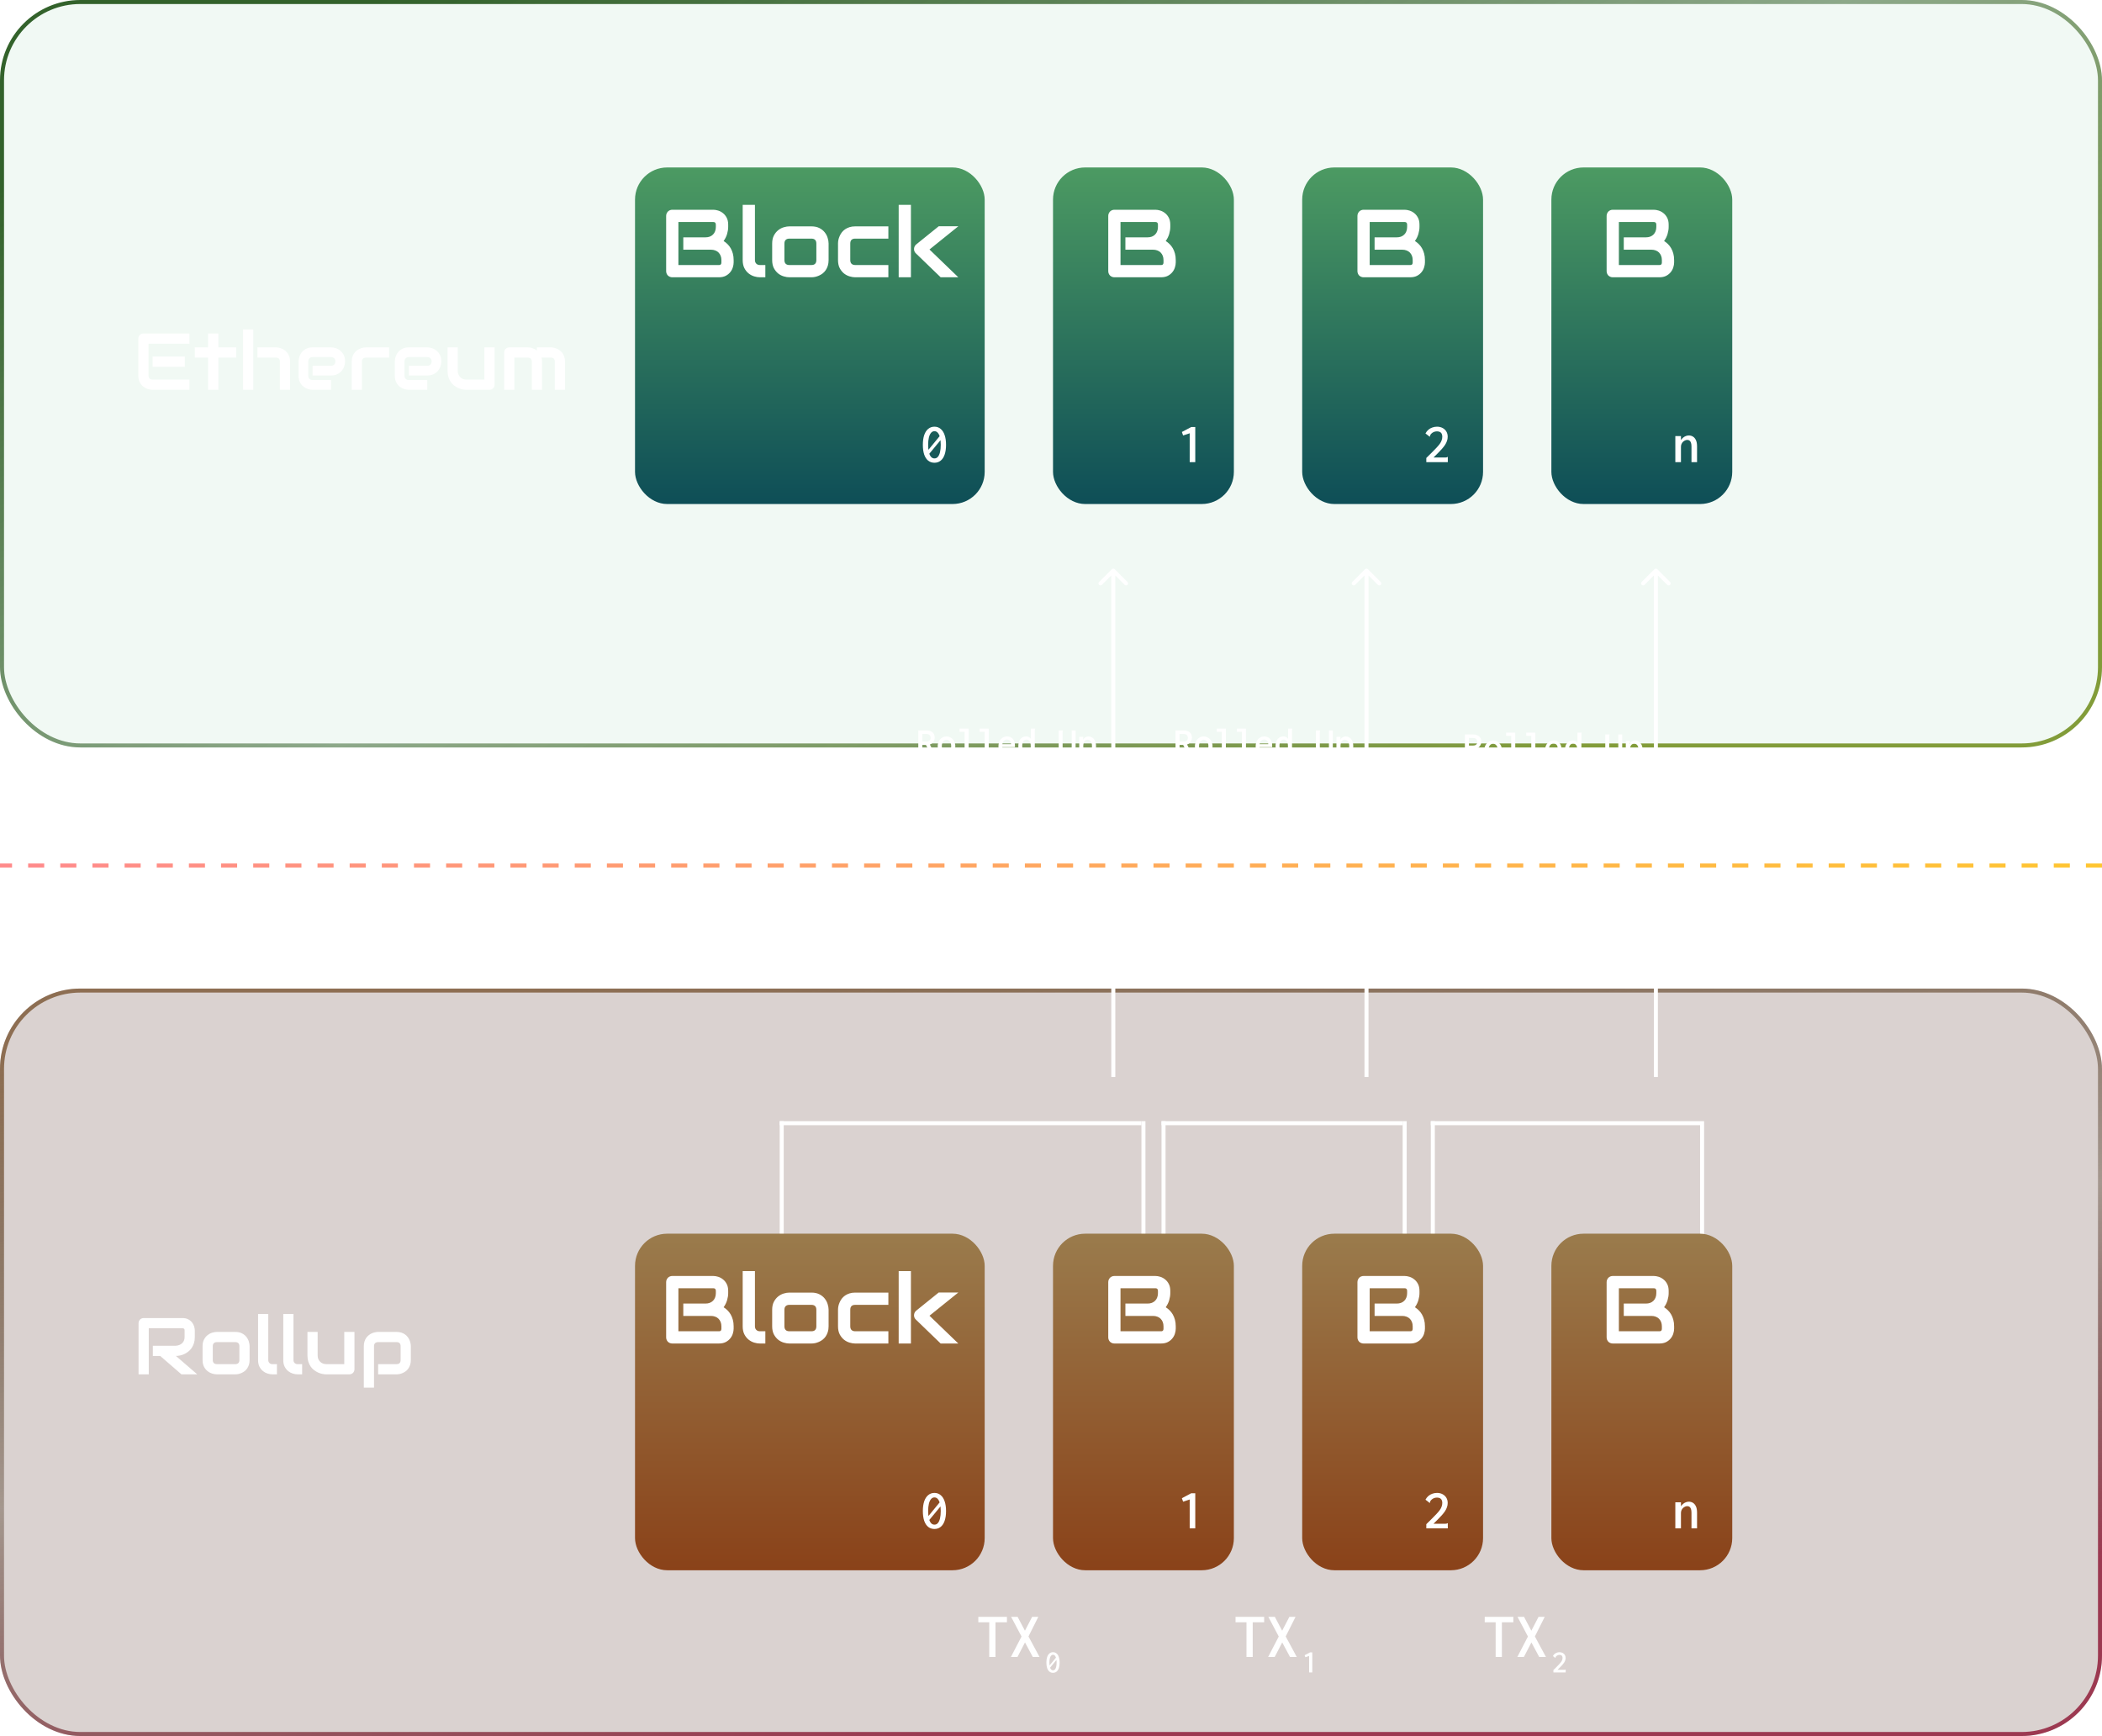 <svg width="523" height="432" viewBox="0 0 523 432" fill="none" xmlns="http://www.w3.org/2000/svg">
<g filter="url(#filter0_b_3787_2807)">
<rect width="523" height="186" rx="20" fill="#73C192" fill-opacity="0.1"/>
<rect x="0.5" y="0.5" width="522" height="185" rx="19.5" stroke="url(#paint0_linear_3787_2807)"/>
</g>
<g filter="url(#filter1_b_3787_2807)">
<rect y="246" width="523" height="186" rx="20" fill="#481F16" fill-opacity="0.2"/>
<rect x="0.5" y="246.5" width="522" height="185" rx="19.5" stroke="url(#paint1_linear_3787_2807)"/>
</g>
<path d="M277.354 141.646C277.158 141.451 276.842 141.451 276.646 141.646L273.464 144.828C273.269 145.024 273.269 145.34 273.464 145.536C273.66 145.731 273.976 145.731 274.172 145.536L277 142.707L279.828 145.536C280.024 145.731 280.34 145.731 280.536 145.536C280.731 145.34 280.731 145.024 280.536 144.828L277.354 141.646ZM277.5 268L277.5 142L276.5 142L276.5 268L277.5 268Z" fill="white"/>
<path d="M340.354 141.646C340.158 141.451 339.842 141.451 339.646 141.646L336.464 144.828C336.269 145.024 336.269 145.34 336.464 145.536C336.66 145.731 336.976 145.731 337.172 145.536L340 142.707L342.828 145.536C343.024 145.731 343.34 145.731 343.536 145.536C343.731 145.34 343.731 145.024 343.536 144.828L340.354 141.646ZM340.5 268L340.5 142L339.5 142L339.5 268L340.5 268Z" fill="white"/>
<path d="M412.354 141.646C412.158 141.451 411.842 141.451 411.646 141.646L408.464 144.828C408.269 145.024 408.269 145.34 408.464 145.536C408.66 145.731 408.976 145.731 409.172 145.536L412 142.707L414.828 145.536C415.024 145.731 415.34 145.731 415.536 145.536C415.731 145.34 415.731 145.024 415.536 144.828L412.354 141.646ZM412.5 268L412.5 142L411.5 142L411.5 268L412.5 268Z" fill="white"/>
<path d="M48.469 332.703C48.469 333.283 48.397 333.8 48.254 334.256C48.111 334.712 47.915 335.115 47.668 335.467C47.427 335.812 47.147 336.108 46.828 336.355C46.509 336.603 46.174 336.808 45.822 336.971C45.477 337.127 45.126 337.241 44.768 337.312C44.416 337.384 44.084 337.42 43.772 337.42L49.074 342H45.148L39.855 337.42H38.029V334.881H43.772C44.09 334.855 44.38 334.79 44.641 334.686C44.908 334.575 45.135 334.428 45.324 334.246C45.52 334.064 45.669 333.846 45.773 333.592C45.878 333.331 45.93 333.035 45.93 332.703V331.102C45.93 330.958 45.91 330.851 45.871 330.779C45.839 330.701 45.793 330.646 45.734 330.613C45.682 330.574 45.624 330.551 45.559 330.545C45.5 330.538 45.445 330.535 45.393 330.535H37.014V342H34.475V329.275C34.475 329.1 34.507 328.934 34.572 328.777C34.637 328.621 34.725 328.484 34.836 328.367C34.953 328.25 35.09 328.159 35.246 328.094C35.402 328.029 35.572 327.996 35.754 327.996H45.393C45.959 327.996 46.438 328.1 46.828 328.309C47.219 328.51 47.535 328.768 47.775 329.08C48.023 329.386 48.199 329.718 48.303 330.076C48.413 330.434 48.469 330.77 48.469 331.082V332.703ZM62.102 338.436C62.102 338.872 62.046 339.266 61.935 339.617C61.825 339.962 61.678 340.268 61.496 340.535C61.314 340.796 61.102 341.02 60.861 341.209C60.62 341.391 60.367 341.541 60.1 341.658C59.839 341.775 59.572 341.863 59.299 341.922C59.032 341.974 58.778 342 58.537 342H53.957C53.605 342 53.221 341.938 52.805 341.814C52.388 341.691 52.001 341.489 51.643 341.209C51.291 340.923 50.995 340.555 50.754 340.105C50.52 339.65 50.402 339.093 50.402 338.436V334.998C50.402 334.347 50.52 333.797 50.754 333.348C50.995 332.892 51.291 332.524 51.643 332.244C52.001 331.958 52.388 331.753 52.805 331.629C53.221 331.505 53.605 331.443 53.957 331.443H58.537C59.188 331.443 59.742 331.561 60.197 331.795C60.653 332.029 61.021 332.326 61.301 332.684C61.581 333.035 61.783 333.419 61.906 333.836C62.036 334.253 62.102 334.64 62.102 334.998V338.436ZM59.562 335.018C59.562 334.666 59.475 334.406 59.299 334.236C59.123 334.067 58.869 333.982 58.537 333.982H53.977C53.638 333.982 53.381 334.07 53.205 334.246C53.029 334.415 52.941 334.666 52.941 334.998V338.436C52.941 338.768 53.029 339.021 53.205 339.197C53.381 339.373 53.638 339.461 53.977 339.461H58.537C58.882 339.461 59.139 339.373 59.309 339.197C59.478 339.021 59.562 338.768 59.562 338.436V335.018ZM68.908 342H67.775C67.411 342 67.02 341.938 66.603 341.814C66.193 341.691 65.809 341.489 65.451 341.209C65.093 340.923 64.797 340.555 64.562 340.105C64.328 339.65 64.211 339.093 64.211 338.436V326.98H66.75V338.436C66.75 338.748 66.848 338.999 67.043 339.188C67.238 339.37 67.482 339.461 67.775 339.461H68.908V342ZM75.178 342H74.045C73.68 342 73.29 341.938 72.873 341.814C72.463 341.691 72.079 341.489 71.721 341.209C71.363 340.923 71.066 340.555 70.832 340.105C70.598 339.65 70.481 339.093 70.481 338.436V326.98H73.019V338.436C73.019 338.748 73.117 338.999 73.312 339.188C73.508 339.37 73.752 339.461 74.045 339.461H75.178V342ZM88.195 340.721C88.195 340.903 88.163 341.072 88.098 341.229C88.033 341.385 87.941 341.521 87.824 341.639C87.713 341.749 87.58 341.837 87.424 341.902C87.274 341.967 87.111 342 86.936 342H81.193C80.881 342 80.546 341.964 80.188 341.893C79.836 341.821 79.488 341.707 79.143 341.551C78.797 341.388 78.462 341.186 78.137 340.945C77.818 340.698 77.538 340.402 77.297 340.057C77.056 339.705 76.861 339.301 76.711 338.846C76.568 338.39 76.496 337.876 76.496 337.303V331.443H79.035V337.303C79.035 337.635 79.091 337.934 79.201 338.201C79.318 338.462 79.475 338.686 79.67 338.875C79.865 339.064 80.093 339.21 80.353 339.314C80.62 339.412 80.907 339.461 81.213 339.461H85.656V331.443H88.195V340.721ZM102.219 338.436C102.219 338.872 102.163 339.266 102.053 339.617C101.942 339.962 101.796 340.268 101.613 340.535C101.431 340.796 101.219 341.02 100.979 341.209C100.738 341.391 100.484 341.541 100.217 341.658C99.956 341.775 99.693 341.863 99.426 341.922C99.159 341.974 98.905 342 98.664 342H94.084V339.461H98.664C99.003 339.461 99.257 339.373 99.426 339.197C99.595 339.021 99.68 338.768 99.68 338.436V335.018C99.68 334.666 99.592 334.406 99.416 334.236C99.247 334.067 98.996 333.982 98.664 333.982H94.103C93.758 333.982 93.498 334.07 93.322 334.246C93.147 334.415 93.059 334.666 93.059 334.998V345.301H90.519V334.998C90.519 334.562 90.575 334.171 90.686 333.826C90.796 333.481 90.943 333.178 91.125 332.918C91.314 332.651 91.529 332.426 91.769 332.244C92.01 332.055 92.261 331.902 92.522 331.785C92.788 331.668 93.055 331.583 93.322 331.531C93.596 331.473 93.85 331.443 94.084 331.443H98.664C99.1 331.443 99.491 331.499 99.836 331.609C100.181 331.72 100.484 331.867 100.744 332.049C101.011 332.231 101.236 332.443 101.418 332.684C101.607 332.924 101.76 333.178 101.877 333.445C101.994 333.706 102.079 333.969 102.131 334.236C102.189 334.503 102.219 334.757 102.219 334.998V338.436Z" fill="white"/>
<path d="M246.136 412.328V403.704H243.416V402.344H250.536V403.704H247.688V412.328H246.136ZM251.528 412.328L254.168 407.24L251.576 402.344H253.192L255.016 405.8L256.808 402.344H258.344L255.896 407.224L258.648 412.328H256.968L255.032 408.712L253.16 412.328H251.528Z" fill="white"/>
<path d="M260.856 414.785L262.984 412.193L263.152 412.713L261.024 415.289L260.856 414.785ZM262 416.273C261.659 416.273 261.363 416.174 261.112 415.977C260.867 415.78 260.677 415.492 260.544 415.113C260.416 414.729 260.352 414.265 260.352 413.721C260.352 413.182 260.416 412.721 260.544 412.337C260.677 411.953 260.867 411.66 261.112 411.457C261.363 411.249 261.659 411.145 262 411.145C262.341 411.145 262.635 411.249 262.88 411.457C263.131 411.66 263.32 411.953 263.448 412.337C263.581 412.721 263.648 413.182 263.648 413.721C263.648 414.265 263.581 414.729 263.448 415.113C263.32 415.492 263.131 415.78 262.88 415.977C262.635 416.174 262.341 416.273 262 416.273ZM262 415.657C262.197 415.657 262.36 415.582 262.488 415.433C262.621 415.278 262.723 415.057 262.792 414.769C262.861 414.481 262.896 414.132 262.896 413.721C262.896 413.321 262.861 412.977 262.792 412.689C262.723 412.401 262.621 412.18 262.488 412.025C262.36 411.865 262.197 411.785 262 411.785C261.808 411.785 261.645 411.865 261.512 412.025C261.379 412.18 261.277 412.401 261.208 412.689C261.139 412.977 261.104 413.321 261.104 413.721C261.104 414.132 261.139 414.481 261.208 414.769C261.277 415.057 261.379 415.278 261.512 415.433C261.645 415.582 261.808 415.657 262 415.657Z" fill="white"/>
<path d="M310.136 412.328V403.704H307.416V402.344H314.536V403.704H311.688V412.328H310.136ZM315.528 412.328L318.168 407.24L315.576 402.344H317.192L319.016 405.8L320.808 402.344H322.344L319.896 407.224L322.648 412.328H320.968L319.032 408.712L317.16 412.328H315.528Z" fill="white"/>
<path d="M325.72 416.185V412.081L324.784 412.393L324.608 411.897L325.936 411.193H326.512V416.185H325.72Z" fill="white"/>
<path d="M372.136 412.328V403.704H369.416V402.344H376.536V403.704H373.688V412.328H372.136ZM377.528 412.328L380.168 407.24L377.576 402.344H379.192L381.016 405.8L382.808 402.344H384.344L381.896 407.224L384.648 412.328H382.968L381.032 408.712L379.16 412.328H377.528Z" fill="white"/>
<path d="M386.504 415.593C386.803 415.294 387.072 415.028 387.312 414.793C387.552 414.553 387.763 414.337 387.944 414.145C388.131 413.948 388.285 413.766 388.408 413.601C388.531 413.43 388.621 413.262 388.68 413.097C388.744 412.932 388.776 412.756 388.776 412.569C388.776 412.436 388.757 412.321 388.72 412.225C388.688 412.129 388.64 412.052 388.576 411.993C388.512 411.929 388.432 411.884 388.336 411.857C388.245 411.825 388.141 411.809 388.024 411.809C387.907 411.809 387.795 411.825 387.688 411.857C387.587 411.884 387.488 411.929 387.392 411.993C387.301 412.052 387.216 412.129 387.136 412.225C387.083 412.3 387.051 412.356 387.04 412.393C387.029 412.43 387.027 412.47 387.032 412.513L386.992 412.569L386.928 412.529L386.384 412.105C386.496 411.897 386.635 411.721 386.8 411.577C386.971 411.433 387.16 411.326 387.368 411.257C387.576 411.182 387.795 411.145 388.024 411.145C388.317 411.145 388.576 411.204 388.8 411.321C389.029 411.438 389.211 411.604 389.344 411.817C389.477 412.03 389.544 412.284 389.544 412.577C389.544 412.785 389.509 412.985 389.44 413.177C389.376 413.369 389.283 413.558 389.16 413.745C389.037 413.926 388.893 414.11 388.728 414.297C388.563 414.484 388.379 414.678 388.176 414.881C387.973 415.084 387.757 415.3 387.528 415.529H389.192C389.283 415.529 389.347 415.524 389.384 415.513C389.421 415.502 389.456 415.484 389.488 415.457H389.56V415.529V416.185H386.504V415.593Z" fill="white"/>
<path d="M228.48 188V181.77H230.42C230.92 181.77 231.327 181.847 231.64 182C231.96 182.147 232.193 182.357 232.34 182.63C232.493 182.897 232.57 183.213 232.57 183.58C232.57 183.813 232.52 184.047 232.42 184.28C232.327 184.507 232.187 184.71 232 184.89C231.82 185.063 231.607 185.19 231.36 185.27L232.74 188H231.69L230.38 185.36H229.49V188H228.48ZM229.49 184.53H230.49C230.85 184.53 231.117 184.447 231.29 184.28C231.47 184.107 231.56 183.88 231.56 183.6C231.56 183.427 231.52 183.267 231.44 183.12C231.367 182.973 231.25 182.857 231.09 182.77C230.937 182.683 230.737 182.64 230.49 182.64H229.49V184.53ZM235.5 188.1C235.08 188.1 234.707 188 234.38 187.8C234.053 187.593 233.793 187.31 233.6 186.95C233.407 186.583 233.31 186.163 233.31 185.69C233.31 185.223 233.407 184.81 233.6 184.45C233.793 184.083 234.053 183.797 234.38 183.59C234.707 183.377 235.08 183.27 235.5 183.27C235.913 183.27 236.283 183.377 236.61 183.59C236.943 183.797 237.207 184.083 237.4 184.45C237.593 184.81 237.69 185.223 237.69 185.69C237.69 186.157 237.593 186.573 237.4 186.94C237.207 187.3 236.943 187.583 236.61 187.79C236.283 187.997 235.913 188.1 235.5 188.1ZM235.5 187.29C235.727 187.29 235.927 187.223 236.1 187.09C236.28 186.95 236.42 186.76 236.52 186.52C236.62 186.28 236.67 186 236.67 185.68C236.67 185.353 236.62 185.07 236.52 184.83C236.42 184.59 236.28 184.403 236.1 184.27C235.927 184.137 235.727 184.07 235.5 184.07C235.273 184.07 235.07 184.137 234.89 184.27C234.717 184.403 234.58 184.59 234.48 184.83C234.38 185.07 234.33 185.353 234.33 185.68C234.33 186 234.38 186.28 234.48 186.52C234.58 186.76 234.717 186.95 234.89 187.09C235.07 187.223 235.273 187.29 235.5 187.29ZM238.68 188V187.21H240V182.1H238.74V181.31H241.01V187.21H242.32V188H238.68ZM243.68 188V187.21H245V182.1H243.74V181.31H246.01V187.21H247.32V188H243.68ZM250.71 188.11C250.377 188.11 250.07 188.057 249.79 187.95C249.51 187.843 249.267 187.69 249.06 187.49C248.86 187.283 248.703 187.03 248.59 186.73C248.477 186.43 248.42 186.09 248.42 185.71C248.42 185.323 248.477 184.98 248.59 184.68C248.703 184.373 248.857 184.117 249.05 183.91C249.25 183.703 249.48 183.543 249.74 183.43C250.007 183.317 250.29 183.26 250.59 183.26C250.85 183.26 251.097 183.307 251.33 183.4C251.57 183.493 251.777 183.633 251.95 183.82C252.13 184 252.27 184.23 252.37 184.51C252.477 184.79 252.53 185.117 252.53 185.49C252.53 185.557 252.53 185.633 252.53 185.72C252.53 185.8 252.527 185.87 252.52 185.93H249.38C249.393 186.17 249.44 186.38 249.52 186.56C249.6 186.733 249.7 186.877 249.82 186.99C249.947 187.103 250.09 187.187 250.25 187.24C250.41 187.293 250.577 187.32 250.75 187.32C250.903 187.32 251.043 187.307 251.17 187.28C251.303 187.247 251.43 187.197 251.55 187.13C251.67 187.063 251.78 186.973 251.88 186.86L252.4 187.37C252.26 187.537 252.103 187.677 251.93 187.79C251.757 187.897 251.567 187.977 251.36 188.03C251.16 188.083 250.943 188.11 250.71 188.11ZM249.4 185.18H251.56C251.56 184.993 251.537 184.83 251.49 184.69C251.443 184.55 251.373 184.43 251.28 184.33C251.193 184.23 251.087 184.157 250.96 184.11C250.833 184.057 250.693 184.03 250.54 184.03C250.393 184.03 250.257 184.053 250.13 184.1C250.01 184.147 249.9 184.217 249.8 184.31C249.7 184.403 249.613 184.523 249.54 184.67C249.473 184.81 249.427 184.98 249.4 185.18ZM255.28 188.11C255.033 188.11 254.793 188.06 254.56 187.96C254.333 187.853 254.13 187.7 253.95 187.5C253.77 187.3 253.627 187.047 253.52 186.74C253.42 186.427 253.37 186.067 253.37 185.66C253.37 185.247 253.42 184.89 253.52 184.59C253.627 184.29 253.77 184.043 253.95 183.85C254.13 183.65 254.337 183.503 254.57 183.41C254.803 183.31 255.047 183.26 255.3 183.26C255.48 183.26 255.643 183.283 255.79 183.33C255.943 183.377 256.08 183.447 256.2 183.54C256.32 183.633 256.417 183.75 256.49 183.89V181.31H257.46H257.55V181.4C257.517 181.44 257.493 181.483 257.48 181.53C257.467 181.577 257.463 181.657 257.47 181.77V187.35C257.47 187.457 257.473 187.567 257.48 187.68C257.493 187.787 257.523 187.893 257.57 188H256.59C256.557 187.927 256.533 187.86 256.52 187.8C256.507 187.74 256.5 187.68 256.5 187.62C256.5 187.56 256.5 187.497 256.5 187.43C256.407 187.57 256.3 187.693 256.18 187.8C256.06 187.9 255.923 187.977 255.77 188.03C255.617 188.083 255.453 188.11 255.28 188.11ZM255.45 187.29C255.63 187.29 255.783 187.253 255.91 187.18C256.037 187.107 256.14 187 256.22 186.86C256.3 186.72 256.36 186.55 256.4 186.35C256.44 186.15 256.46 185.923 256.46 185.67C256.46 185.33 256.423 185.04 256.35 184.8C256.277 184.553 256.16 184.367 256 184.24C255.847 184.107 255.65 184.04 255.41 184.04C255.237 184.04 255.083 184.077 254.95 184.15C254.817 184.223 254.703 184.33 254.61 184.47C254.523 184.603 254.457 184.767 254.41 184.96C254.363 185.153 254.34 185.37 254.34 185.61C254.34 185.95 254.387 186.247 254.48 186.5C254.58 186.753 254.713 186.95 254.88 187.09C255.047 187.223 255.237 187.29 255.45 187.29ZM265.5 188.12C264.827 188.12 264.31 187.92 263.95 187.52C263.59 187.113 263.41 186.55 263.41 185.83V181.77H264.38H264.48V181.86C264.44 181.9 264.413 181.943 264.4 181.99C264.393 182.037 264.39 182.117 264.39 182.23V185.84C264.39 186.293 264.47 186.653 264.63 186.92C264.797 187.187 265.09 187.32 265.51 187.32C265.937 187.32 266.233 187.187 266.4 186.92C266.567 186.653 266.65 186.283 266.65 185.81V181.77H267.62V185.8C267.62 186.333 267.53 186.77 267.35 187.11C267.17 187.45 266.92 187.703 266.6 187.87C266.287 188.037 265.92 188.12 265.5 188.12ZM268.52 189.67V183.37H269.51V184.11C269.597 183.91 269.707 183.75 269.84 183.63C269.98 183.503 270.133 183.413 270.3 183.36C270.467 183.3 270.647 183.27 270.84 183.27C271.093 183.27 271.33 183.323 271.55 183.43C271.777 183.53 271.977 183.68 272.15 183.88C272.323 184.08 272.46 184.33 272.56 184.63C272.66 184.93 272.71 185.28 272.71 185.68C272.71 186.087 272.657 186.443 272.55 186.75C272.443 187.057 272.3 187.313 272.12 187.52C271.947 187.72 271.747 187.87 271.52 187.97C271.293 188.07 271.06 188.12 270.82 188.12C270.653 188.12 270.487 188.097 270.32 188.05C270.16 188.01 270.013 187.947 269.88 187.86C269.747 187.767 269.63 187.66 269.53 187.54V189.67H268.52ZM270.57 187.32C270.723 187.32 270.867 187.293 271 187.24C271.133 187.18 271.253 187.09 271.36 186.97C271.467 186.843 271.55 186.673 271.61 186.46C271.67 186.24 271.7 185.973 271.7 185.66C271.7 185.327 271.657 185.043 271.57 184.81C271.49 184.577 271.37 184.397 271.21 184.27C271.057 184.143 270.87 184.077 270.65 184.07C270.483 184.063 270.33 184.093 270.19 184.16C270.05 184.22 269.93 184.32 269.83 184.46C269.73 184.593 269.653 184.773 269.6 185C269.553 185.22 269.53 185.483 269.53 185.79C269.53 185.997 269.543 186.183 269.57 186.35C269.603 186.51 269.65 186.653 269.71 186.78C269.77 186.9 269.84 187 269.92 187.08C270.007 187.16 270.103 187.22 270.21 187.26C270.323 187.3 270.443 187.32 270.57 187.32Z" fill="white"/>
<path d="M292.48 188V181.77H294.42C294.92 181.77 295.327 181.847 295.64 182C295.96 182.147 296.193 182.357 296.34 182.63C296.493 182.897 296.57 183.213 296.57 183.58C296.57 183.813 296.52 184.047 296.42 184.28C296.327 184.507 296.187 184.71 296 184.89C295.82 185.063 295.607 185.19 295.36 185.27L296.74 188H295.69L294.38 185.36H293.49V188H292.48ZM293.49 184.53H294.49C294.85 184.53 295.117 184.447 295.29 184.28C295.47 184.107 295.56 183.88 295.56 183.6C295.56 183.427 295.52 183.267 295.44 183.12C295.367 182.973 295.25 182.857 295.09 182.77C294.937 182.683 294.737 182.64 294.49 182.64H293.49V184.53ZM299.5 188.1C299.08 188.1 298.707 188 298.38 187.8C298.053 187.593 297.793 187.31 297.6 186.95C297.407 186.583 297.31 186.163 297.31 185.69C297.31 185.223 297.407 184.81 297.6 184.45C297.793 184.083 298.053 183.797 298.38 183.59C298.707 183.377 299.08 183.27 299.5 183.27C299.913 183.27 300.283 183.377 300.61 183.59C300.943 183.797 301.207 184.083 301.4 184.45C301.593 184.81 301.69 185.223 301.69 185.69C301.69 186.157 301.593 186.573 301.4 186.94C301.207 187.3 300.943 187.583 300.61 187.79C300.283 187.997 299.913 188.1 299.5 188.1ZM299.5 187.29C299.727 187.29 299.927 187.223 300.1 187.09C300.28 186.95 300.42 186.76 300.52 186.52C300.62 186.28 300.67 186 300.67 185.68C300.67 185.353 300.62 185.07 300.52 184.83C300.42 184.59 300.28 184.403 300.1 184.27C299.927 184.137 299.727 184.07 299.5 184.07C299.273 184.07 299.07 184.137 298.89 184.27C298.717 184.403 298.58 184.59 298.48 184.83C298.38 185.07 298.33 185.353 298.33 185.68C298.33 186 298.38 186.28 298.48 186.52C298.58 186.76 298.717 186.95 298.89 187.09C299.07 187.223 299.273 187.29 299.5 187.29ZM302.68 188V187.21H304V182.1H302.74V181.31H305.01V187.21H306.32V188H302.68ZM307.68 188V187.21H309V182.1H307.74V181.31H310.01V187.21H311.32V188H307.68ZM314.71 188.11C314.377 188.11 314.07 188.057 313.79 187.95C313.51 187.843 313.267 187.69 313.06 187.49C312.86 187.283 312.703 187.03 312.59 186.73C312.477 186.43 312.42 186.09 312.42 185.71C312.42 185.323 312.477 184.98 312.59 184.68C312.703 184.373 312.857 184.117 313.05 183.91C313.25 183.703 313.48 183.543 313.74 183.43C314.007 183.317 314.29 183.26 314.59 183.26C314.85 183.26 315.097 183.307 315.33 183.4C315.57 183.493 315.777 183.633 315.95 183.82C316.13 184 316.27 184.23 316.37 184.51C316.477 184.79 316.53 185.117 316.53 185.49C316.53 185.557 316.53 185.633 316.53 185.72C316.53 185.8 316.527 185.87 316.52 185.93H313.38C313.393 186.17 313.44 186.38 313.52 186.56C313.6 186.733 313.7 186.877 313.82 186.99C313.947 187.103 314.09 187.187 314.25 187.24C314.41 187.293 314.577 187.32 314.75 187.32C314.903 187.32 315.043 187.307 315.17 187.28C315.303 187.247 315.43 187.197 315.55 187.13C315.67 187.063 315.78 186.973 315.88 186.86L316.4 187.37C316.26 187.537 316.103 187.677 315.93 187.79C315.757 187.897 315.567 187.977 315.36 188.03C315.16 188.083 314.943 188.11 314.71 188.11ZM313.4 185.18H315.56C315.56 184.993 315.537 184.83 315.49 184.69C315.443 184.55 315.373 184.43 315.28 184.33C315.193 184.23 315.087 184.157 314.96 184.11C314.833 184.057 314.693 184.03 314.54 184.03C314.393 184.03 314.257 184.053 314.13 184.1C314.01 184.147 313.9 184.217 313.8 184.31C313.7 184.403 313.613 184.523 313.54 184.67C313.473 184.81 313.427 184.98 313.4 185.18ZM319.28 188.11C319.033 188.11 318.793 188.06 318.56 187.96C318.333 187.853 318.13 187.7 317.95 187.5C317.77 187.3 317.627 187.047 317.52 186.74C317.42 186.427 317.37 186.067 317.37 185.66C317.37 185.247 317.42 184.89 317.52 184.59C317.627 184.29 317.77 184.043 317.95 183.85C318.13 183.65 318.337 183.503 318.57 183.41C318.803 183.31 319.047 183.26 319.3 183.26C319.48 183.26 319.643 183.283 319.79 183.33C319.943 183.377 320.08 183.447 320.2 183.54C320.32 183.633 320.417 183.75 320.49 183.89V181.31H321.46H321.55V181.4C321.517 181.44 321.493 181.483 321.48 181.53C321.467 181.577 321.463 181.657 321.47 181.77V187.35C321.47 187.457 321.473 187.567 321.48 187.68C321.493 187.787 321.523 187.893 321.57 188H320.59C320.557 187.927 320.533 187.86 320.52 187.8C320.507 187.74 320.5 187.68 320.5 187.62C320.5 187.56 320.5 187.497 320.5 187.43C320.407 187.57 320.3 187.693 320.18 187.8C320.06 187.9 319.923 187.977 319.77 188.03C319.617 188.083 319.453 188.11 319.28 188.11ZM319.45 187.29C319.63 187.29 319.783 187.253 319.91 187.18C320.037 187.107 320.14 187 320.22 186.86C320.3 186.72 320.36 186.55 320.4 186.35C320.44 186.15 320.46 185.923 320.46 185.67C320.46 185.33 320.423 185.04 320.35 184.8C320.277 184.553 320.16 184.367 320 184.24C319.847 184.107 319.65 184.04 319.41 184.04C319.237 184.04 319.083 184.077 318.95 184.15C318.817 184.223 318.703 184.33 318.61 184.47C318.523 184.603 318.457 184.767 318.41 184.96C318.363 185.153 318.34 185.37 318.34 185.61C318.34 185.95 318.387 186.247 318.48 186.5C318.58 186.753 318.713 186.95 318.88 187.09C319.047 187.223 319.237 187.29 319.45 187.29ZM329.5 188.12C328.827 188.12 328.31 187.92 327.95 187.52C327.59 187.113 327.41 186.55 327.41 185.83V181.77H328.38H328.48V181.86C328.44 181.9 328.413 181.943 328.4 181.99C328.393 182.037 328.39 182.117 328.39 182.23V185.84C328.39 186.293 328.47 186.653 328.63 186.92C328.797 187.187 329.09 187.32 329.51 187.32C329.937 187.32 330.233 187.187 330.4 186.92C330.567 186.653 330.65 186.283 330.65 185.81V181.77H331.62V185.8C331.62 186.333 331.53 186.77 331.35 187.11C331.17 187.45 330.92 187.703 330.6 187.87C330.287 188.037 329.92 188.12 329.5 188.12ZM332.52 189.67V183.37H333.51V184.11C333.597 183.91 333.707 183.75 333.84 183.63C333.98 183.503 334.133 183.413 334.3 183.36C334.467 183.3 334.647 183.27 334.84 183.27C335.093 183.27 335.33 183.323 335.55 183.43C335.777 183.53 335.977 183.68 336.15 183.88C336.323 184.08 336.46 184.33 336.56 184.63C336.66 184.93 336.71 185.28 336.71 185.68C336.71 186.087 336.657 186.443 336.55 186.75C336.443 187.057 336.3 187.313 336.12 187.52C335.947 187.72 335.747 187.87 335.52 187.97C335.293 188.07 335.06 188.12 334.82 188.12C334.653 188.12 334.487 188.097 334.32 188.05C334.16 188.01 334.013 187.947 333.88 187.86C333.747 187.767 333.63 187.66 333.53 187.54V189.67H332.52ZM334.57 187.32C334.723 187.32 334.867 187.293 335 187.24C335.133 187.18 335.253 187.09 335.36 186.97C335.467 186.843 335.55 186.673 335.61 186.46C335.67 186.24 335.7 185.973 335.7 185.66C335.7 185.327 335.657 185.043 335.57 184.81C335.49 184.577 335.37 184.397 335.21 184.27C335.057 184.143 334.87 184.077 334.65 184.07C334.483 184.063 334.33 184.093 334.19 184.16C334.05 184.22 333.93 184.32 333.83 184.46C333.73 184.593 333.653 184.773 333.6 185C333.553 185.22 333.53 185.483 333.53 185.79C333.53 185.997 333.543 186.183 333.57 186.35C333.603 186.51 333.65 186.653 333.71 186.78C333.77 186.9 333.84 187 333.92 187.08C334.007 187.16 334.103 187.22 334.21 187.26C334.323 187.3 334.443 187.32 334.57 187.32Z" fill="white"/>
<path d="M364.48 189V182.77H366.42C366.92 182.77 367.327 182.847 367.64 183C367.96 183.147 368.193 183.357 368.34 183.63C368.493 183.897 368.57 184.213 368.57 184.58C368.57 184.813 368.52 185.047 368.42 185.28C368.327 185.507 368.187 185.71 368 185.89C367.82 186.063 367.607 186.19 367.36 186.27L368.74 189H367.69L366.38 186.36H365.49V189H364.48ZM365.49 185.53H366.49C366.85 185.53 367.117 185.447 367.29 185.28C367.47 185.107 367.56 184.88 367.56 184.6C367.56 184.427 367.52 184.267 367.44 184.12C367.367 183.973 367.25 183.857 367.09 183.77C366.937 183.683 366.737 183.64 366.49 183.64H365.49V185.53ZM371.5 189.1C371.08 189.1 370.707 189 370.38 188.8C370.053 188.593 369.793 188.31 369.6 187.95C369.407 187.583 369.31 187.163 369.31 186.69C369.31 186.223 369.407 185.81 369.6 185.45C369.793 185.083 370.053 184.797 370.38 184.59C370.707 184.377 371.08 184.27 371.5 184.27C371.913 184.27 372.283 184.377 372.61 184.59C372.943 184.797 373.207 185.083 373.4 185.45C373.593 185.81 373.69 186.223 373.69 186.69C373.69 187.157 373.593 187.573 373.4 187.94C373.207 188.3 372.943 188.583 372.61 188.79C372.283 188.997 371.913 189.1 371.5 189.1ZM371.5 188.29C371.727 188.29 371.927 188.223 372.1 188.09C372.28 187.95 372.42 187.76 372.52 187.52C372.62 187.28 372.67 187 372.67 186.68C372.67 186.353 372.62 186.07 372.52 185.83C372.42 185.59 372.28 185.403 372.1 185.27C371.927 185.137 371.727 185.07 371.5 185.07C371.273 185.07 371.07 185.137 370.89 185.27C370.717 185.403 370.58 185.59 370.48 185.83C370.38 186.07 370.33 186.353 370.33 186.68C370.33 187 370.38 187.28 370.48 187.52C370.58 187.76 370.717 187.95 370.89 188.09C371.07 188.223 371.273 188.29 371.5 188.29ZM374.68 189V188.21H376V183.1H374.74V182.31H377.01V188.21H378.32V189H374.68ZM379.68 189V188.21H381V183.1H379.74V182.31H382.01V188.21H383.32V189H379.68ZM386.71 189.11C386.377 189.11 386.07 189.057 385.79 188.95C385.51 188.843 385.267 188.69 385.06 188.49C384.86 188.283 384.703 188.03 384.59 187.73C384.477 187.43 384.42 187.09 384.42 186.71C384.42 186.323 384.477 185.98 384.59 185.68C384.703 185.373 384.857 185.117 385.05 184.91C385.25 184.703 385.48 184.543 385.74 184.43C386.007 184.317 386.29 184.26 386.59 184.26C386.85 184.26 387.097 184.307 387.33 184.4C387.57 184.493 387.777 184.633 387.95 184.82C388.13 185 388.27 185.23 388.37 185.51C388.477 185.79 388.53 186.117 388.53 186.49C388.53 186.557 388.53 186.633 388.53 186.72C388.53 186.8 388.527 186.87 388.52 186.93H385.38C385.393 187.17 385.44 187.38 385.52 187.56C385.6 187.733 385.7 187.877 385.82 187.99C385.947 188.103 386.09 188.187 386.25 188.24C386.41 188.293 386.577 188.32 386.75 188.32C386.903 188.32 387.043 188.307 387.17 188.28C387.303 188.247 387.43 188.197 387.55 188.13C387.67 188.063 387.78 187.973 387.88 187.86L388.4 188.37C388.26 188.537 388.103 188.677 387.93 188.79C387.757 188.897 387.567 188.977 387.36 189.03C387.16 189.083 386.943 189.11 386.71 189.11ZM385.4 186.18H387.56C387.56 185.993 387.537 185.83 387.49 185.69C387.443 185.55 387.373 185.43 387.28 185.33C387.193 185.23 387.087 185.157 386.96 185.11C386.833 185.057 386.693 185.03 386.54 185.03C386.393 185.03 386.257 185.053 386.13 185.1C386.01 185.147 385.9 185.217 385.8 185.31C385.7 185.403 385.613 185.523 385.54 185.67C385.473 185.81 385.427 185.98 385.4 186.18ZM391.28 189.11C391.033 189.11 390.793 189.06 390.56 188.96C390.333 188.853 390.13 188.7 389.95 188.5C389.77 188.3 389.627 188.047 389.52 187.74C389.42 187.427 389.37 187.067 389.37 186.66C389.37 186.247 389.42 185.89 389.52 185.59C389.627 185.29 389.77 185.043 389.95 184.85C390.13 184.65 390.337 184.503 390.57 184.41C390.803 184.31 391.047 184.26 391.3 184.26C391.48 184.26 391.643 184.283 391.79 184.33C391.943 184.377 392.08 184.447 392.2 184.54C392.32 184.633 392.417 184.75 392.49 184.89V182.31H393.46H393.55V182.4C393.517 182.44 393.493 182.483 393.48 182.53C393.467 182.577 393.463 182.657 393.47 182.77V188.35C393.47 188.457 393.473 188.567 393.48 188.68C393.493 188.787 393.523 188.893 393.57 189H392.59C392.557 188.927 392.533 188.86 392.52 188.8C392.507 188.74 392.5 188.68 392.5 188.62C392.5 188.56 392.5 188.497 392.5 188.43C392.407 188.57 392.3 188.693 392.18 188.8C392.06 188.9 391.923 188.977 391.77 189.03C391.617 189.083 391.453 189.11 391.28 189.11ZM391.45 188.29C391.63 188.29 391.783 188.253 391.91 188.18C392.037 188.107 392.14 188 392.22 187.86C392.3 187.72 392.36 187.55 392.4 187.35C392.44 187.15 392.46 186.923 392.46 186.67C392.46 186.33 392.423 186.04 392.35 185.8C392.277 185.553 392.16 185.367 392 185.24C391.847 185.107 391.65 185.04 391.41 185.04C391.237 185.04 391.083 185.077 390.95 185.15C390.817 185.223 390.703 185.33 390.61 185.47C390.523 185.603 390.457 185.767 390.41 185.96C390.363 186.153 390.34 186.37 390.34 186.61C390.34 186.95 390.387 187.247 390.48 187.5C390.58 187.753 390.713 187.95 390.88 188.09C391.047 188.223 391.237 188.29 391.45 188.29ZM401.5 189.12C400.827 189.12 400.31 188.92 399.95 188.52C399.59 188.113 399.41 187.55 399.41 186.83V182.77H400.38H400.48V182.86C400.44 182.9 400.413 182.943 400.4 182.99C400.393 183.037 400.39 183.117 400.39 183.23V186.84C400.39 187.293 400.47 187.653 400.63 187.92C400.797 188.187 401.09 188.32 401.51 188.32C401.937 188.32 402.233 188.187 402.4 187.92C402.567 187.653 402.65 187.283 402.65 186.81V182.77H403.62V186.8C403.62 187.333 403.53 187.77 403.35 188.11C403.17 188.45 402.92 188.703 402.6 188.87C402.287 189.037 401.92 189.12 401.5 189.12ZM404.52 190.67V184.37H405.51V185.11C405.597 184.91 405.707 184.75 405.84 184.63C405.98 184.503 406.133 184.413 406.3 184.36C406.467 184.3 406.647 184.27 406.84 184.27C407.093 184.27 407.33 184.323 407.55 184.43C407.777 184.53 407.977 184.68 408.15 184.88C408.323 185.08 408.46 185.33 408.56 185.63C408.66 185.93 408.71 186.28 408.71 186.68C408.71 187.087 408.657 187.443 408.55 187.75C408.443 188.057 408.3 188.313 408.12 188.52C407.947 188.72 407.747 188.87 407.52 188.97C407.293 189.07 407.06 189.12 406.82 189.12C406.653 189.12 406.487 189.097 406.32 189.05C406.16 189.01 406.013 188.947 405.88 188.86C405.747 188.767 405.63 188.66 405.53 188.54V190.67H404.52ZM406.57 188.32C406.723 188.32 406.867 188.293 407 188.24C407.133 188.18 407.253 188.09 407.36 187.97C407.467 187.843 407.55 187.673 407.61 187.46C407.67 187.24 407.7 186.973 407.7 186.66C407.7 186.327 407.657 186.043 407.57 185.81C407.49 185.577 407.37 185.397 407.21 185.27C407.057 185.143 406.87 185.077 406.65 185.07C406.483 185.063 406.33 185.093 406.19 185.16C406.05 185.22 405.93 185.32 405.83 185.46C405.73 185.593 405.653 185.773 405.6 186C405.553 186.22 405.53 186.483 405.53 186.79C405.53 186.997 405.543 187.183 405.57 187.35C405.603 187.51 405.65 187.653 405.71 187.78C405.77 187.9 405.84 188 405.92 188.08C406.007 188.16 406.103 188.22 406.21 188.26C406.323 188.3 406.443 188.32 406.57 188.32Z" fill="white"/>
<line x1="194.5" y1="279" x2="194.5" y2="313" stroke="white"/>
<line x1="284" y1="279.5" x2="194" y2="279.5" stroke="white"/>
<line x1="284.5" y1="279" x2="284.5" y2="313" stroke="white"/>
<line x1="289.5" y1="279" x2="289.5" y2="313" stroke="white"/>
<line x1="349" y1="279.5" x2="289" y2="279.5" stroke="white"/>
<line x1="349.5" y1="279" x2="349.5" y2="313" stroke="white"/>
<line x1="356.5" y1="279" x2="356.5" y2="313" stroke="white"/>
<line x1="423" y1="279.5" x2="356" y2="279.5" stroke="white"/>
<line x1="423.5" y1="279" x2="423.5" y2="313" stroke="white"/>
<path d="M523 215.377L-1.90735e-06 215.377" stroke="url(#paint2_linear_3787_2807)" stroke-dasharray="4 4"/>
<path d="M45.988 91.277H37.971V88.719H45.988V91.277ZM47.131 97H37.971C37.619 97 37.235 96.938 36.818 96.814C36.402 96.691 36.014 96.489 35.656 96.209C35.305 95.922 35.008 95.555 34.768 95.106C34.533 94.65 34.416 94.093 34.416 93.436V84.275C34.416 84.1 34.449 83.934 34.514 83.777C34.579 83.621 34.667 83.484 34.777 83.367C34.895 83.25 35.031 83.159 35.188 83.094C35.344 83.029 35.513 82.996 35.695 82.996H47.131V85.535H36.955V93.436C36.955 93.768 37.043 94.022 37.219 94.197C37.395 94.373 37.652 94.461 37.99 94.461H47.131V97ZM58.772 88.982H54.338V97H51.77V88.982H48.469V86.443H51.77V82.996H54.338V86.443H58.772V88.982ZM72.18 97H69.641V89.998C69.641 89.666 69.556 89.415 69.387 89.246C69.217 89.07 68.963 88.982 68.625 88.982H64.045V86.443H68.625C68.866 86.443 69.12 86.473 69.387 86.531C69.654 86.583 69.917 86.668 70.178 86.785C70.445 86.902 70.699 87.055 70.939 87.244C71.18 87.426 71.392 87.651 71.574 87.918C71.757 88.178 71.903 88.481 72.014 88.826C72.124 89.171 72.18 89.562 72.18 89.998V97ZM63.02 97H60.48V81.981H63.02V97ZM85.861 89.939C85.861 90.291 85.799 90.672 85.676 91.082C85.552 91.486 85.35 91.863 85.07 92.215C84.797 92.56 84.436 92.85 83.986 93.084C83.544 93.318 83.003 93.436 82.365 93.436H77.785V91.023H82.365C82.71 91.023 82.977 90.919 83.166 90.711C83.355 90.496 83.449 90.232 83.449 89.92C83.449 89.588 83.342 89.328 83.127 89.139C82.919 88.95 82.665 88.856 82.365 88.856H77.785C77.44 88.856 77.173 88.963 76.984 89.178C76.796 89.386 76.701 89.647 76.701 89.959V93.504C76.701 93.842 76.805 94.106 77.014 94.295C77.228 94.484 77.492 94.578 77.805 94.578H82.365V97H77.785C77.434 97 77.053 96.938 76.643 96.814C76.239 96.691 75.861 96.492 75.51 96.219C75.165 95.939 74.875 95.578 74.641 95.135C74.406 94.686 74.289 94.142 74.289 93.504V89.939C74.289 89.588 74.351 89.21 74.475 88.807C74.598 88.397 74.797 88.019 75.07 87.674C75.35 87.322 75.712 87.029 76.154 86.795C76.603 86.561 77.147 86.443 77.785 86.443H82.365C82.717 86.443 83.094 86.505 83.498 86.629C83.908 86.753 84.286 86.954 84.631 87.234C84.982 87.508 85.275 87.869 85.51 88.318C85.744 88.761 85.861 89.301 85.861 89.939ZM96.809 88.982H91.096C90.751 88.982 90.49 89.07 90.314 89.246C90.139 89.415 90.051 89.666 90.051 89.998V97H87.512V89.998C87.512 89.562 87.567 89.171 87.678 88.826C87.788 88.481 87.935 88.178 88.117 87.918C88.306 87.651 88.521 87.426 88.762 87.244C89.003 87.055 89.253 86.902 89.514 86.785C89.781 86.668 90.047 86.583 90.314 86.531C90.588 86.473 90.842 86.443 91.076 86.443H96.809V88.982ZM109.807 89.939C109.807 90.291 109.745 90.672 109.621 91.082C109.497 91.486 109.296 91.863 109.016 92.215C108.742 92.56 108.381 92.85 107.932 93.084C107.489 93.318 106.949 93.436 106.311 93.436H101.73V91.023H106.311C106.656 91.023 106.923 90.919 107.111 90.711C107.3 90.496 107.395 90.232 107.395 89.92C107.395 89.588 107.287 89.328 107.072 89.139C106.864 88.95 106.61 88.856 106.311 88.856H101.73C101.385 88.856 101.118 88.963 100.93 89.178C100.741 89.386 100.646 89.647 100.646 89.959V93.504C100.646 93.842 100.751 94.106 100.959 94.295C101.174 94.484 101.438 94.578 101.75 94.578H106.311V97H101.73C101.379 97 100.998 96.938 100.588 96.814C100.184 96.691 99.807 96.492 99.455 96.219C99.11 95.939 98.82 95.578 98.586 95.135C98.352 94.686 98.234 94.142 98.234 93.504V89.939C98.234 89.588 98.296 89.21 98.42 88.807C98.544 88.397 98.742 88.019 99.016 87.674C99.296 87.322 99.657 87.029 100.1 86.795C100.549 86.561 101.092 86.443 101.73 86.443H106.311C106.662 86.443 107.04 86.505 107.443 86.629C107.854 86.753 108.231 86.954 108.576 87.234C108.928 87.508 109.221 87.869 109.455 88.318C109.689 88.761 109.807 89.301 109.807 89.939ZM123.059 95.721C123.059 95.903 123.026 96.072 122.961 96.228C122.896 96.385 122.805 96.522 122.688 96.639C122.577 96.749 122.443 96.837 122.287 96.902C122.137 96.967 121.975 97 121.799 97H116.057C115.744 97 115.409 96.964 115.051 96.893C114.699 96.821 114.351 96.707 114.006 96.551C113.661 96.388 113.326 96.186 113 95.945C112.681 95.698 112.401 95.402 112.16 95.057C111.919 94.705 111.724 94.301 111.574 93.846C111.431 93.39 111.359 92.876 111.359 92.303V86.443H113.898V92.303C113.898 92.635 113.954 92.934 114.064 93.201C114.182 93.462 114.338 93.686 114.533 93.875C114.729 94.064 114.956 94.21 115.217 94.314C115.484 94.412 115.77 94.461 116.076 94.461H120.52V86.443H123.059V95.721ZM134.865 97H132.326V89.998C132.326 89.666 132.238 89.415 132.062 89.246C131.887 89.07 131.626 88.982 131.281 88.982H127.98V97H125.441V87.703C125.441 87.527 125.474 87.365 125.539 87.215C125.604 87.059 125.695 86.925 125.812 86.814C125.93 86.697 126.066 86.606 126.223 86.541C126.379 86.476 126.545 86.443 126.721 86.443H131.301C131.652 86.443 132.03 86.505 132.434 86.629C132.837 86.753 133.221 86.951 133.586 87.225V86.443H137.023C137.264 86.443 137.518 86.473 137.785 86.531C138.052 86.583 138.316 86.668 138.576 86.785C138.843 86.902 139.097 87.055 139.338 87.244C139.579 87.426 139.79 87.651 139.973 87.918C140.155 88.178 140.301 88.481 140.412 88.826C140.523 89.171 140.578 89.562 140.578 89.998V97H138.039V89.998C138.039 89.666 137.954 89.415 137.785 89.246C137.622 89.07 137.368 88.982 137.023 88.982H134.738C134.823 89.295 134.865 89.633 134.865 89.998V97Z" fill="white"/>
<rect x="158" y="41.672" width="87" height="83.751" rx="8" fill="url(#paint3_linear_3787_2807)"/>
<rect x="158" y="307" width="87" height="83.751" rx="8" fill="url(#paint4_linear_3787_2807)"/>
<path d="M182.539 65.309C182.539 65.684 182.473 66.086 182.34 66.516C182.215 66.945 182.004 67.344 181.707 67.711C181.418 68.078 181.039 68.387 180.57 68.637C180.102 68.879 179.527 69 178.848 69H167.281C167.062 69 166.859 68.961 166.672 68.883C166.484 68.805 166.32 68.699 166.18 68.566C166.047 68.426 165.941 68.262 165.863 68.074C165.785 67.887 165.746 67.684 165.746 67.465V53.73C165.746 53.52 165.785 53.32 165.863 53.133C165.941 52.945 166.047 52.781 166.18 52.641C166.32 52.5 166.484 52.391 166.672 52.312C166.859 52.234 167.062 52.195 167.281 52.195H177.477C177.852 52.195 178.254 52.262 178.684 52.395C179.113 52.527 179.512 52.742 179.879 53.039C180.254 53.328 180.562 53.707 180.805 54.176C181.055 54.645 181.18 55.219 181.18 55.898V56.473C181.18 57.012 181.09 57.594 180.91 58.219C180.73 58.836 180.441 59.422 180.043 59.977C180.387 60.188 180.707 60.441 181.004 60.738C181.309 61.035 181.574 61.379 181.801 61.77C182.027 62.16 182.207 62.602 182.34 63.094C182.473 63.586 182.539 64.129 182.539 64.723V65.309ZM179.492 64.723C179.492 64.324 179.43 63.969 179.305 63.656C179.18 63.336 179.004 63.062 178.777 62.836C178.551 62.609 178.277 62.438 177.957 62.32C177.637 62.195 177.277 62.133 176.879 62.133H170.012V59.062H175.508C175.906 59.062 176.266 59.004 176.586 58.887C176.906 58.762 177.18 58.586 177.406 58.359C177.633 58.133 177.805 57.863 177.922 57.551C178.047 57.23 178.109 56.871 178.109 56.473V55.898C178.109 55.461 177.898 55.242 177.477 55.242H168.793V65.953H178.848C178.902 65.953 178.969 65.949 179.047 65.941C179.125 65.934 179.195 65.91 179.258 65.871C179.32 65.832 179.375 65.766 179.422 65.672C179.469 65.578 179.492 65.449 179.492 65.285V64.723ZM190.426 69H189.066C188.629 69 188.16 68.926 187.66 68.777C187.168 68.629 186.707 68.387 186.277 68.051C185.848 67.707 185.492 67.266 185.211 66.727C184.93 66.18 184.789 65.512 184.789 64.723V50.977H187.836V64.723C187.836 65.098 187.953 65.398 188.188 65.625C188.422 65.844 188.715 65.953 189.066 65.953H190.426V69ZM206.164 64.723C206.164 65.246 206.098 65.719 205.965 66.141C205.832 66.555 205.656 66.922 205.438 67.242C205.219 67.555 204.965 67.824 204.676 68.051C204.387 68.269 204.082 68.449 203.762 68.59C203.449 68.731 203.129 68.836 202.801 68.906C202.48 68.969 202.176 69 201.887 69H196.391C195.969 69 195.508 68.926 195.008 68.777C194.508 68.629 194.043 68.387 193.613 68.051C193.191 67.707 192.836 67.266 192.547 66.727C192.266 66.18 192.125 65.512 192.125 64.723V60.598C192.125 59.816 192.266 59.156 192.547 58.617C192.836 58.07 193.191 57.629 193.613 57.293C194.043 56.949 194.508 56.703 195.008 56.555C195.508 56.406 195.969 56.332 196.391 56.332H201.887C202.668 56.332 203.332 56.473 203.879 56.754C204.426 57.035 204.867 57.391 205.203 57.82C205.539 58.242 205.781 58.703 205.93 59.203C206.086 59.703 206.164 60.168 206.164 60.598V64.723ZM203.117 60.621C203.117 60.199 203.012 59.887 202.801 59.684C202.59 59.48 202.285 59.379 201.887 59.379H196.414C196.008 59.379 195.699 59.484 195.488 59.695C195.277 59.898 195.172 60.199 195.172 60.598V64.723C195.172 65.121 195.277 65.426 195.488 65.637C195.699 65.848 196.008 65.953 196.414 65.953H201.887C202.301 65.953 202.609 65.848 202.812 65.637C203.016 65.426 203.117 65.121 203.117 64.723V60.621ZM221.035 69H212.773C212.352 69 211.891 68.926 211.391 68.777C210.891 68.629 210.426 68.387 209.996 68.051C209.574 67.707 209.219 67.266 208.93 66.727C208.648 66.18 208.508 65.512 208.508 64.723V60.598C208.508 60.309 208.539 60.004 208.602 59.684C208.672 59.363 208.777 59.047 208.918 58.734C209.059 58.414 209.238 58.109 209.457 57.82C209.684 57.531 209.953 57.277 210.266 57.059C210.586 56.84 210.953 56.664 211.367 56.531C211.781 56.398 212.25 56.332 212.773 56.332H221.035V59.379H212.773C212.375 59.379 212.07 59.48 211.859 59.684C211.656 59.887 211.555 60.199 211.555 60.621V64.723C211.555 65.121 211.66 65.426 211.871 65.637C212.082 65.848 212.391 65.953 212.797 65.953H221.035V69ZM238.438 69H234.043L227.902 63.07C227.559 62.758 227.398 62.367 227.422 61.898C227.438 61.68 227.492 61.477 227.586 61.289C227.688 61.094 227.824 60.93 227.996 60.797L233.562 56.309H238.438L231.266 62.086L238.438 69ZM226.648 69H223.602V50.977H226.648V69Z" fill="white"/>
<path d="M182.539 330.637C182.539 331.012 182.473 331.414 182.34 331.844C182.215 332.274 182.004 332.672 181.707 333.039C181.418 333.406 181.039 333.715 180.57 333.965C180.102 334.207 179.527 334.328 178.848 334.328H167.281C167.062 334.328 166.859 334.289 166.672 334.211C166.484 334.133 166.32 334.028 166.18 333.895C166.047 333.754 165.941 333.59 165.863 333.403C165.785 333.215 165.746 333.012 165.746 332.793V319.059C165.746 318.848 165.785 318.649 165.863 318.461C165.941 318.274 166.047 318.11 166.18 317.969C166.32 317.828 166.484 317.719 166.672 317.641C166.859 317.563 167.062 317.524 167.281 317.524H177.477C177.852 317.524 178.254 317.59 178.684 317.723C179.113 317.856 179.512 318.071 179.879 318.367C180.254 318.656 180.562 319.035 180.805 319.504C181.055 319.973 181.18 320.547 181.18 321.227V321.801C181.18 322.34 181.09 322.922 180.91 323.547C180.73 324.164 180.441 324.75 180.043 325.305C180.387 325.516 180.707 325.77 181.004 326.067C181.309 326.364 181.574 326.707 181.801 327.098C182.027 327.489 182.207 327.93 182.34 328.422C182.473 328.914 182.539 329.457 182.539 330.051V330.637ZM179.492 330.051C179.492 329.653 179.43 329.297 179.305 328.985C179.18 328.664 179.004 328.391 178.777 328.164C178.551 327.938 178.277 327.766 177.957 327.649C177.637 327.524 177.277 327.461 176.879 327.461H170.012V324.391H175.508C175.906 324.391 176.266 324.332 176.586 324.215C176.906 324.09 177.18 323.914 177.406 323.688C177.633 323.461 177.805 323.192 177.922 322.879C178.047 322.559 178.109 322.199 178.109 321.801V321.227C178.109 320.789 177.898 320.571 177.477 320.571H168.793V331.281H178.848C178.902 331.281 178.969 331.278 179.047 331.27C179.125 331.262 179.195 331.239 179.258 331.199C179.32 331.16 179.375 331.094 179.422 331C179.469 330.906 179.492 330.778 179.492 330.614V330.051ZM190.426 334.328H189.066C188.629 334.328 188.16 334.254 187.66 334.106C187.168 333.957 186.707 333.715 186.277 333.379C185.848 333.035 185.492 332.594 185.211 332.055C184.93 331.508 184.789 330.84 184.789 330.051V316.305H187.836V330.051C187.836 330.426 187.953 330.727 188.188 330.953C188.422 331.172 188.715 331.281 189.066 331.281H190.426V334.328ZM206.164 330.051C206.164 330.574 206.098 331.047 205.965 331.469C205.832 331.883 205.656 332.25 205.438 332.571C205.219 332.883 204.965 333.153 204.676 333.379C204.387 333.598 204.082 333.778 203.762 333.918C203.449 334.059 203.129 334.164 202.801 334.235C202.48 334.297 202.176 334.328 201.887 334.328H196.391C195.969 334.328 195.508 334.254 195.008 334.106C194.508 333.957 194.043 333.715 193.613 333.379C193.191 333.035 192.836 332.594 192.547 332.055C192.266 331.508 192.125 330.84 192.125 330.051V325.926C192.125 325.145 192.266 324.485 192.547 323.946C192.836 323.399 193.191 322.957 193.613 322.621C194.043 322.278 194.508 322.031 195.008 321.883C195.508 321.735 195.969 321.66 196.391 321.66H201.887C202.668 321.66 203.332 321.801 203.879 322.082C204.426 322.364 204.867 322.719 205.203 323.149C205.539 323.571 205.781 324.031 205.93 324.531C206.086 325.031 206.164 325.496 206.164 325.926V330.051ZM203.117 325.949C203.117 325.528 203.012 325.215 202.801 325.012C202.59 324.809 202.285 324.707 201.887 324.707H196.414C196.008 324.707 195.699 324.813 195.488 325.024C195.277 325.227 195.172 325.528 195.172 325.926V330.051C195.172 330.449 195.277 330.754 195.488 330.965C195.699 331.176 196.008 331.281 196.414 331.281H201.887C202.301 331.281 202.609 331.176 202.812 330.965C203.016 330.754 203.117 330.449 203.117 330.051V325.949ZM221.035 334.328H212.773C212.352 334.328 211.891 334.254 211.391 334.106C210.891 333.957 210.426 333.715 209.996 333.379C209.574 333.035 209.219 332.594 208.93 332.055C208.648 331.508 208.508 330.84 208.508 330.051V325.926C208.508 325.637 208.539 325.332 208.602 325.012C208.672 324.692 208.777 324.375 208.918 324.063C209.059 323.742 209.238 323.438 209.457 323.149C209.684 322.86 209.953 322.606 210.266 322.387C210.586 322.168 210.953 321.992 211.367 321.86C211.781 321.727 212.25 321.66 212.773 321.66H221.035V324.707H212.773C212.375 324.707 212.07 324.809 211.859 325.012C211.656 325.215 211.555 325.528 211.555 325.949V330.051C211.555 330.449 211.66 330.754 211.871 330.965C212.082 331.176 212.391 331.281 212.797 331.281H221.035V334.328ZM238.438 334.328H234.043L227.902 328.399C227.559 328.086 227.398 327.696 227.422 327.227C227.438 327.008 227.492 326.805 227.586 326.617C227.688 326.422 227.824 326.258 227.996 326.125L233.562 321.637H238.438L231.266 327.414L238.438 334.328ZM226.648 334.328H223.602V316.305H226.648V334.328Z" fill="white"/>
<path d="M230.498 112.55L234.222 108.014L234.516 108.924L230.792 113.432L230.498 112.55ZM232.5 115.154C231.903 115.154 231.385 114.981 230.946 114.636C230.517 114.291 230.185 113.787 229.952 113.124C229.728 112.452 229.616 111.64 229.616 110.688C229.616 109.745 229.728 108.938 229.952 108.266C230.185 107.594 230.517 107.081 230.946 106.726C231.385 106.362 231.903 106.18 232.5 106.18C233.097 106.18 233.611 106.362 234.04 106.726C234.479 107.081 234.81 107.594 235.034 108.266C235.267 108.938 235.384 109.745 235.384 110.688C235.384 111.64 235.267 112.452 235.034 113.124C234.81 113.787 234.479 114.291 234.04 114.636C233.611 114.981 233.097 115.154 232.5 115.154ZM232.5 114.076C232.845 114.076 233.13 113.945 233.354 113.684C233.587 113.413 233.765 113.026 233.886 112.522C234.007 112.018 234.068 111.407 234.068 110.688C234.068 109.988 234.007 109.386 233.886 108.882C233.765 108.378 233.587 107.991 233.354 107.72C233.13 107.44 232.845 107.3 232.5 107.3C232.164 107.3 231.879 107.44 231.646 107.72C231.413 107.991 231.235 108.378 231.114 108.882C230.993 109.386 230.932 109.988 230.932 110.688C230.932 111.407 230.993 112.018 231.114 112.522C231.235 113.026 231.413 113.413 231.646 113.684C231.879 113.945 232.164 114.076 232.5 114.076Z" fill="white"/>
<path d="M230.498 377.878L234.222 373.342L234.516 374.252L230.792 378.76L230.498 377.878ZM232.5 380.482C231.903 380.482 231.385 380.31 230.946 379.964C230.517 379.619 230.185 379.115 229.952 378.452C229.728 377.78 229.616 376.968 229.616 376.016C229.616 375.074 229.728 374.266 229.952 373.594C230.185 372.922 230.517 372.409 230.946 372.054C231.385 371.69 231.903 371.508 232.5 371.508C233.097 371.508 233.611 371.69 234.04 372.054C234.479 372.409 234.81 372.922 235.034 373.594C235.267 374.266 235.384 375.074 235.384 376.016C235.384 376.968 235.267 377.78 235.034 378.452C234.81 379.115 234.479 379.619 234.04 379.964C233.611 380.31 233.097 380.482 232.5 380.482ZM232.5 379.404C232.845 379.404 233.13 379.274 233.354 379.012C233.587 378.742 233.765 378.354 233.886 377.85C234.007 377.346 234.068 376.735 234.068 376.016C234.068 375.316 234.007 374.714 233.886 374.21C233.765 373.706 233.587 373.319 233.354 373.048C233.13 372.768 232.845 372.628 232.5 372.628C232.164 372.628 231.879 372.768 231.646 373.048C231.413 373.319 231.235 373.706 231.114 374.21C230.993 374.714 230.932 375.316 230.932 376.016C230.932 376.735 230.993 377.346 231.114 377.85C231.235 378.354 231.413 378.742 231.646 379.012C231.879 379.274 232.164 379.404 232.5 379.404Z" fill="white"/>
<rect x="262" y="41.672" width="45" height="83.751" rx="8" fill="url(#paint5_linear_3787_2807)"/>
<rect x="262" y="307" width="45" height="83.751" rx="8" fill="url(#paint6_linear_3787_2807)"/>
<path d="M292.539 65.309C292.539 65.684 292.473 66.086 292.34 66.516C292.215 66.945 292.004 67.344 291.707 67.711C291.418 68.078 291.039 68.387 290.57 68.637C290.102 68.879 289.527 69 288.848 69H277.281C277.062 69 276.859 68.961 276.672 68.883C276.484 68.805 276.32 68.699 276.18 68.566C276.047 68.426 275.941 68.262 275.863 68.074C275.785 67.887 275.746 67.684 275.746 67.465V53.73C275.746 53.52 275.785 53.32 275.863 53.133C275.941 52.945 276.047 52.781 276.18 52.641C276.32 52.5 276.484 52.391 276.672 52.312C276.859 52.234 277.062 52.195 277.281 52.195H287.477C287.852 52.195 288.254 52.262 288.684 52.395C289.113 52.527 289.512 52.742 289.879 53.039C290.254 53.328 290.562 53.707 290.805 54.176C291.055 54.645 291.18 55.219 291.18 55.898V56.473C291.18 57.012 291.09 57.594 290.91 58.219C290.73 58.836 290.441 59.422 290.043 59.977C290.387 60.188 290.707 60.441 291.004 60.738C291.309 61.035 291.574 61.379 291.801 61.77C292.027 62.16 292.207 62.602 292.34 63.094C292.473 63.586 292.539 64.129 292.539 64.723V65.309ZM289.492 64.723C289.492 64.324 289.43 63.969 289.305 63.656C289.18 63.336 289.004 63.062 288.777 62.836C288.551 62.609 288.277 62.438 287.957 62.32C287.637 62.195 287.277 62.133 286.879 62.133H280.012V59.062H285.508C285.906 59.062 286.266 59.004 286.586 58.887C286.906 58.762 287.18 58.586 287.406 58.359C287.633 58.133 287.805 57.863 287.922 57.551C288.047 57.23 288.109 56.871 288.109 56.473V55.898C288.109 55.461 287.898 55.242 287.477 55.242H278.793V65.953H288.848C288.902 65.953 288.969 65.949 289.047 65.941C289.125 65.934 289.195 65.91 289.258 65.871C289.32 65.832 289.375 65.766 289.422 65.672C289.469 65.578 289.492 65.449 289.492 65.285V64.723Z" fill="white"/>
<path d="M292.539 330.637C292.539 331.012 292.473 331.414 292.34 331.844C292.215 332.274 292.004 332.672 291.707 333.039C291.418 333.406 291.039 333.715 290.57 333.965C290.102 334.207 289.527 334.328 288.848 334.328H277.281C277.062 334.328 276.859 334.289 276.672 334.211C276.484 334.133 276.32 334.028 276.18 333.895C276.047 333.754 275.941 333.59 275.863 333.403C275.785 333.215 275.746 333.012 275.746 332.793V319.059C275.746 318.848 275.785 318.649 275.863 318.461C275.941 318.274 276.047 318.11 276.18 317.969C276.32 317.828 276.484 317.719 276.672 317.641C276.859 317.563 277.062 317.524 277.281 317.524H287.477C287.852 317.524 288.254 317.59 288.684 317.723C289.113 317.856 289.512 318.071 289.879 318.367C290.254 318.656 290.562 319.035 290.805 319.504C291.055 319.973 291.18 320.547 291.18 321.227V321.801C291.18 322.34 291.09 322.922 290.91 323.547C290.73 324.164 290.441 324.75 290.043 325.305C290.387 325.516 290.707 325.77 291.004 326.067C291.309 326.364 291.574 326.707 291.801 327.098C292.027 327.489 292.207 327.93 292.34 328.422C292.473 328.914 292.539 329.457 292.539 330.051V330.637ZM289.492 330.051C289.492 329.653 289.43 329.297 289.305 328.985C289.18 328.664 289.004 328.391 288.777 328.164C288.551 327.938 288.277 327.766 287.957 327.649C287.637 327.524 287.277 327.461 286.879 327.461H280.012V324.391H285.508C285.906 324.391 286.266 324.332 286.586 324.215C286.906 324.09 287.18 323.914 287.406 323.688C287.633 323.461 287.805 323.192 287.922 322.879C288.047 322.559 288.109 322.199 288.109 321.801V321.227C288.109 320.789 287.898 320.571 287.477 320.571H278.793V331.281H288.848C288.902 331.281 288.969 331.278 289.047 331.27C289.125 331.262 289.195 331.239 289.258 331.199C289.32 331.16 289.375 331.094 289.422 331C289.469 330.906 289.492 330.778 289.492 330.614V330.051Z" fill="white"/>
<path d="M296.01 115V107.818L294.372 108.364L294.064 107.496L296.388 106.264H297.396V115H296.01Z" fill="white"/>
<path d="M296.01 380.328V373.146L294.372 373.692L294.064 372.824L296.388 371.592H297.396V380.328H296.01Z" fill="white"/>
<rect x="324" y="41.672" width="45" height="83.751" rx="8" fill="url(#paint7_linear_3787_2807)"/>
<rect x="324" y="307" width="45" height="83.751" rx="8" fill="url(#paint8_linear_3787_2807)"/>
<path d="M354.539 65.309C354.539 65.684 354.473 66.086 354.34 66.516C354.215 66.945 354.004 67.344 353.707 67.711C353.418 68.078 353.039 68.387 352.57 68.637C352.102 68.879 351.527 69 350.848 69H339.281C339.062 69 338.859 68.961 338.672 68.883C338.484 68.805 338.32 68.699 338.18 68.566C338.047 68.426 337.941 68.262 337.863 68.074C337.785 67.887 337.746 67.684 337.746 67.465V53.73C337.746 53.52 337.785 53.32 337.863 53.133C337.941 52.945 338.047 52.781 338.18 52.641C338.32 52.5 338.484 52.391 338.672 52.312C338.859 52.234 339.062 52.195 339.281 52.195H349.477C349.852 52.195 350.254 52.262 350.684 52.395C351.113 52.527 351.512 52.742 351.879 53.039C352.254 53.328 352.562 53.707 352.805 54.176C353.055 54.645 353.18 55.219 353.18 55.898V56.473C353.18 57.012 353.09 57.594 352.91 58.219C352.73 58.836 352.441 59.422 352.043 59.977C352.387 60.188 352.707 60.441 353.004 60.738C353.309 61.035 353.574 61.379 353.801 61.77C354.027 62.16 354.207 62.602 354.34 63.094C354.473 63.586 354.539 64.129 354.539 64.723V65.309ZM351.492 64.723C351.492 64.324 351.43 63.969 351.305 63.656C351.18 63.336 351.004 63.062 350.777 62.836C350.551 62.609 350.277 62.438 349.957 62.32C349.637 62.195 349.277 62.133 348.879 62.133H342.012V59.062H347.508C347.906 59.062 348.266 59.004 348.586 58.887C348.906 58.762 349.18 58.586 349.406 58.359C349.633 58.133 349.805 57.863 349.922 57.551C350.047 57.23 350.109 56.871 350.109 56.473V55.898C350.109 55.461 349.898 55.242 349.477 55.242H340.793V65.953H350.848C350.902 65.953 350.969 65.949 351.047 65.941C351.125 65.934 351.195 65.91 351.258 65.871C351.32 65.832 351.375 65.766 351.422 65.672C351.469 65.578 351.492 65.449 351.492 65.285V64.723Z" fill="white"/>
<path d="M354.539 330.637C354.539 331.012 354.473 331.414 354.34 331.844C354.215 332.274 354.004 332.672 353.707 333.039C353.418 333.406 353.039 333.715 352.57 333.965C352.102 334.207 351.527 334.328 350.848 334.328H339.281C339.062 334.328 338.859 334.289 338.672 334.211C338.484 334.133 338.32 334.028 338.18 333.895C338.047 333.754 337.941 333.59 337.863 333.403C337.785 333.215 337.746 333.012 337.746 332.793V319.059C337.746 318.848 337.785 318.649 337.863 318.461C337.941 318.274 338.047 318.11 338.18 317.969C338.32 317.828 338.484 317.719 338.672 317.641C338.859 317.563 339.062 317.524 339.281 317.524H349.477C349.852 317.524 350.254 317.59 350.684 317.723C351.113 317.856 351.512 318.071 351.879 318.367C352.254 318.656 352.562 319.035 352.805 319.504C353.055 319.973 353.18 320.547 353.18 321.227V321.801C353.18 322.34 353.09 322.922 352.91 323.547C352.73 324.164 352.441 324.75 352.043 325.305C352.387 325.516 352.707 325.77 353.004 326.067C353.309 326.364 353.574 326.707 353.801 327.098C354.027 327.489 354.207 327.93 354.34 328.422C354.473 328.914 354.539 329.457 354.539 330.051V330.637ZM351.492 330.051C351.492 329.653 351.43 329.297 351.305 328.985C351.18 328.664 351.004 328.391 350.777 328.164C350.551 327.938 350.277 327.766 349.957 327.649C349.637 327.524 349.277 327.461 348.879 327.461H342.012V324.391H347.508C347.906 324.391 348.266 324.332 348.586 324.215C348.906 324.09 349.18 323.914 349.406 323.688C349.633 323.461 349.805 323.192 349.922 322.879C350.047 322.559 350.109 322.199 350.109 321.801V321.227C350.109 320.789 349.898 320.571 349.477 320.571H340.793V331.281H350.848C350.902 331.281 350.969 331.278 351.047 331.27C351.125 331.262 351.195 331.239 351.258 331.199C351.32 331.16 351.375 331.094 351.422 331C351.469 330.906 351.492 330.778 351.492 330.614V330.051Z" fill="white"/>
<path d="M354.882 113.964C355.405 113.441 355.876 112.975 356.296 112.564C356.716 112.144 357.085 111.766 357.402 111.43C357.729 111.085 357.999 110.767 358.214 110.478C358.429 110.179 358.587 109.885 358.69 109.596C358.802 109.307 358.858 108.999 358.858 108.672C358.858 108.439 358.825 108.238 358.76 108.07C358.704 107.902 358.62 107.767 358.508 107.664C358.396 107.552 358.256 107.473 358.088 107.426C357.929 107.37 357.747 107.342 357.542 107.342C357.337 107.342 357.141 107.37 356.954 107.426C356.777 107.473 356.604 107.552 356.436 107.664C356.277 107.767 356.128 107.902 355.988 108.07C355.895 108.201 355.839 108.299 355.82 108.364C355.801 108.429 355.797 108.499 355.806 108.574L355.736 108.672L355.624 108.602L354.672 107.86C354.868 107.496 355.111 107.188 355.4 106.936C355.699 106.684 356.03 106.497 356.394 106.376C356.758 106.245 357.141 106.18 357.542 106.18C358.055 106.18 358.508 106.283 358.9 106.488C359.301 106.693 359.619 106.983 359.852 107.356C360.085 107.729 360.202 108.173 360.202 108.686C360.202 109.05 360.141 109.4 360.02 109.736C359.908 110.072 359.745 110.403 359.53 110.73C359.315 111.047 359.063 111.369 358.774 111.696C358.485 112.023 358.163 112.363 357.808 112.718C357.453 113.073 357.075 113.451 356.674 113.852H359.586C359.745 113.852 359.857 113.843 359.922 113.824C359.987 113.805 360.048 113.773 360.104 113.726H360.23V113.852V115H354.882V113.964Z" fill="white"/>
<path d="M354.882 379.292C355.405 378.77 355.876 378.303 356.296 377.892C356.716 377.472 357.085 377.094 357.402 376.758C357.729 376.413 357.999 376.096 358.214 375.806C358.429 375.508 358.587 375.214 358.69 374.924C358.802 374.635 358.858 374.327 358.858 374C358.858 373.767 358.825 373.566 358.76 373.398C358.704 373.23 358.62 373.095 358.508 372.992C358.396 372.88 358.256 372.801 358.088 372.754C357.929 372.698 357.747 372.67 357.542 372.67C357.337 372.67 357.141 372.698 356.954 372.754C356.777 372.801 356.604 372.88 356.436 372.992C356.277 373.095 356.128 373.23 355.988 373.398C355.895 373.529 355.839 373.627 355.82 373.692C355.801 373.758 355.797 373.828 355.806 373.902L355.736 374L355.624 373.93L354.672 373.188C354.868 372.824 355.111 372.516 355.4 372.264C355.699 372.012 356.03 371.826 356.394 371.704C356.758 371.574 357.141 371.508 357.542 371.508C358.055 371.508 358.508 371.611 358.9 371.816C359.301 372.022 359.619 372.311 359.852 372.684C360.085 373.058 360.202 373.501 360.202 374.014C360.202 374.378 360.141 374.728 360.02 375.064C359.908 375.4 359.745 375.732 359.53 376.058C359.315 376.376 359.063 376.698 358.774 377.024C358.485 377.351 358.163 377.692 357.808 378.046C357.453 378.401 357.075 378.779 356.674 379.18H359.586C359.745 379.18 359.857 379.171 359.922 379.152C359.987 379.134 360.048 379.101 360.104 379.054H360.23V379.18V380.328H354.882V379.292Z" fill="white"/>
<rect x="386" y="41.672" width="45" height="83.751" rx="8" fill="url(#paint9_linear_3787_2807)"/>
<rect x="386" y="307" width="45" height="83.751" rx="8" fill="url(#paint10_linear_3787_2807)"/>
<path d="M416.539 65.309C416.539 65.684 416.473 66.086 416.34 66.516C416.215 66.945 416.004 67.344 415.707 67.711C415.418 68.078 415.039 68.387 414.57 68.637C414.102 68.879 413.527 69 412.848 69H401.281C401.062 69 400.859 68.961 400.672 68.883C400.484 68.805 400.32 68.699 400.18 68.566C400.047 68.426 399.941 68.262 399.863 68.074C399.785 67.887 399.746 67.684 399.746 67.465V53.73C399.746 53.52 399.785 53.32 399.863 53.133C399.941 52.945 400.047 52.781 400.18 52.641C400.32 52.5 400.484 52.391 400.672 52.312C400.859 52.234 401.062 52.195 401.281 52.195H411.477C411.852 52.195 412.254 52.262 412.684 52.395C413.113 52.527 413.512 52.742 413.879 53.039C414.254 53.328 414.562 53.707 414.805 54.176C415.055 54.645 415.18 55.219 415.18 55.898V56.473C415.18 57.012 415.09 57.594 414.91 58.219C414.73 58.836 414.441 59.422 414.043 59.977C414.387 60.188 414.707 60.441 415.004 60.738C415.309 61.035 415.574 61.379 415.801 61.77C416.027 62.16 416.207 62.602 416.34 63.094C416.473 63.586 416.539 64.129 416.539 64.723V65.309ZM413.492 64.723C413.492 64.324 413.43 63.969 413.305 63.656C413.18 63.336 413.004 63.062 412.777 62.836C412.551 62.609 412.277 62.438 411.957 62.32C411.637 62.195 411.277 62.133 410.879 62.133H404.012V59.062H409.508C409.906 59.062 410.266 59.004 410.586 58.887C410.906 58.762 411.18 58.586 411.406 58.359C411.633 58.133 411.805 57.863 411.922 57.551C412.047 57.23 412.109 56.871 412.109 56.473V55.898C412.109 55.461 411.898 55.242 411.477 55.242H402.793V65.953H412.848C412.902 65.953 412.969 65.949 413.047 65.941C413.125 65.934 413.195 65.91 413.258 65.871C413.32 65.832 413.375 65.766 413.422 65.672C413.469 65.578 413.492 65.449 413.492 65.285V64.723Z" fill="white"/>
<path d="M416.539 330.637C416.539 331.012 416.473 331.414 416.34 331.844C416.215 332.274 416.004 332.672 415.707 333.039C415.418 333.406 415.039 333.715 414.57 333.965C414.102 334.207 413.527 334.328 412.848 334.328H401.281C401.062 334.328 400.859 334.289 400.672 334.211C400.484 334.133 400.32 334.028 400.18 333.895C400.047 333.754 399.941 333.59 399.863 333.403C399.785 333.215 399.746 333.012 399.746 332.793V319.059C399.746 318.848 399.785 318.649 399.863 318.461C399.941 318.274 400.047 318.11 400.18 317.969C400.32 317.828 400.484 317.719 400.672 317.641C400.859 317.563 401.062 317.524 401.281 317.524H411.477C411.852 317.524 412.254 317.59 412.684 317.723C413.113 317.856 413.512 318.071 413.879 318.367C414.254 318.656 414.562 319.035 414.805 319.504C415.055 319.973 415.18 320.547 415.18 321.227V321.801C415.18 322.34 415.09 322.922 414.91 323.547C414.73 324.164 414.441 324.75 414.043 325.305C414.387 325.516 414.707 325.77 415.004 326.067C415.309 326.364 415.574 326.707 415.801 327.098C416.027 327.489 416.207 327.93 416.34 328.422C416.473 328.914 416.539 329.457 416.539 330.051V330.637ZM413.492 330.051C413.492 329.653 413.43 329.297 413.305 328.985C413.18 328.664 413.004 328.391 412.777 328.164C412.551 327.938 412.277 327.766 411.957 327.649C411.637 327.524 411.277 327.461 410.879 327.461H404.012V324.391H409.508C409.906 324.391 410.266 324.332 410.586 324.215C410.906 324.09 411.18 323.914 411.406 323.688C411.633 323.461 411.805 323.192 411.922 322.879C412.047 322.559 412.109 322.199 412.109 321.801V321.227C412.109 320.789 411.898 320.571 411.477 320.571H402.793V331.281H412.848C412.902 331.281 412.969 331.278 413.047 331.27C413.125 331.262 413.195 331.239 413.258 331.199C413.32 331.16 413.375 331.094 413.422 331C413.469 330.906 413.492 330.778 413.492 330.614V330.051Z" fill="white"/>
<path d="M416.84 115V108.518H418.24V109.512C418.399 109.279 418.576 109.078 418.772 108.91C418.968 108.742 419.187 108.611 419.43 108.518C419.673 108.415 419.934 108.364 420.214 108.364C420.578 108.364 420.914 108.457 421.222 108.644C421.53 108.831 421.777 109.125 421.964 109.526C422.151 109.918 422.244 110.441 422.244 111.094V115H420.858V111.108C420.858 110.725 420.816 110.413 420.732 110.17C420.648 109.927 420.527 109.75 420.368 109.638C420.219 109.526 420.037 109.47 419.822 109.47C419.635 109.47 419.449 109.512 419.262 109.596C419.075 109.68 418.903 109.797 418.744 109.946C418.595 110.086 418.473 110.263 418.38 110.478C418.287 110.683 418.24 110.917 418.24 111.178V115H416.84Z" fill="white"/>
<path d="M416.84 380.328V373.846H418.24V374.84C418.399 374.607 418.576 374.406 418.772 374.238C418.968 374.07 419.187 373.94 419.43 373.846C419.673 373.744 419.934 373.692 420.214 373.692C420.578 373.692 420.914 373.786 421.222 373.972C421.53 374.159 421.777 374.453 421.964 374.854C422.151 375.246 422.244 375.769 422.244 376.422V380.328H420.858V376.436C420.858 376.054 420.816 375.741 420.732 375.498C420.648 375.256 420.527 375.078 420.368 374.966C420.219 374.854 420.037 374.798 419.822 374.798C419.635 374.798 419.449 374.84 419.262 374.924C419.075 375.008 418.903 375.125 418.744 375.274C418.595 375.414 418.473 375.592 418.38 375.806C418.287 376.012 418.24 376.245 418.24 376.506V380.328H416.84Z" fill="white"/>
<defs>
<filter id="filter0_b_3787_2807" x="-20" y="-20" width="563" height="226" filterUnits="userSpaceOnUse" color-interpolation-filters="sRGB">
<feFlood flood-opacity="0" result="BackgroundImageFix"/>
<feGaussianBlur in="BackgroundImageFix" stdDeviation="10"/>
<feComposite in2="SourceAlpha" operator="in" result="effect1_backgroundBlur_3787_2807"/>
<feBlend mode="normal" in="SourceGraphic" in2="effect1_backgroundBlur_3787_2807" result="shape"/>
</filter>
<filter id="filter1_b_3787_2807" x="-20" y="226" width="563" height="226" filterUnits="userSpaceOnUse" color-interpolation-filters="sRGB">
<feFlood flood-opacity="0" result="BackgroundImageFix"/>
<feGaussianBlur in="BackgroundImageFix" stdDeviation="10"/>
<feComposite in2="SourceAlpha" operator="in" result="effect1_backgroundBlur_3787_2807"/>
<feBlend mode="normal" in="SourceGraphic" in2="effect1_backgroundBlur_3787_2807" result="shape"/>
</filter>
<linearGradient id="paint0_linear_3787_2807" x1="95.5" y1="3.72968e-07" x2="230.441" y2="272.78" gradientUnits="userSpaceOnUse">
<stop stop-color="#33622B"/>
<stop offset="0.531" stop-color="#2D5B22" stop-opacity="0.51"/>
<stop offset="0.984" stop-color="#829C39"/>
</linearGradient>
<linearGradient id="paint1_linear_3787_2807" x1="125.477" y1="246" x2="156.911" y2="448.255" gradientUnits="userSpaceOnUse">
<stop stop-color="#8D6E52"/>
<stop offset="0.531" stop-color="#4A3420" stop-opacity="0.37"/>
<stop offset="0.984" stop-color="#9C3951"/>
</linearGradient>
<linearGradient id="paint2_linear_3787_2807" x1="11" y1="214.997" x2="523" y2="214.994" gradientUnits="userSpaceOnUse">
<stop stop-color="#FF8A8A"/>
<stop offset="1" stop-color="#FFC530"/>
</linearGradient>
<linearGradient id="paint3_linear_3787_2807" x1="201.5" y1="41.672" x2="201.5" y2="125.423" gradientUnits="userSpaceOnUse">
<stop stop-color="#4C9A62"/>
<stop offset="1" stop-color="#0E4E57"/>
</linearGradient>
<linearGradient id="paint4_linear_3787_2807" x1="201.5" y1="307" x2="201.5" y2="390.751" gradientUnits="userSpaceOnUse">
<stop stop-color="#9A7B4C"/>
<stop offset="1" stop-color="#8A4219"/>
</linearGradient>
<linearGradient id="paint5_linear_3787_2807" x1="284.5" y1="41.672" x2="284.5" y2="125.423" gradientUnits="userSpaceOnUse">
<stop stop-color="#4C9A62"/>
<stop offset="1" stop-color="#0E4E57"/>
</linearGradient>
<linearGradient id="paint6_linear_3787_2807" x1="284.5" y1="307" x2="284.5" y2="390.751" gradientUnits="userSpaceOnUse">
<stop stop-color="#9A7B4C"/>
<stop offset="1" stop-color="#8A4219"/>
</linearGradient>
<linearGradient id="paint7_linear_3787_2807" x1="346.5" y1="41.672" x2="346.5" y2="125.423" gradientUnits="userSpaceOnUse">
<stop stop-color="#4C9A62"/>
<stop offset="1" stop-color="#0E4E57"/>
</linearGradient>
<linearGradient id="paint8_linear_3787_2807" x1="346.5" y1="307" x2="346.5" y2="390.751" gradientUnits="userSpaceOnUse">
<stop stop-color="#9A7B4C"/>
<stop offset="1" stop-color="#8A4219"/>
</linearGradient>
<linearGradient id="paint9_linear_3787_2807" x1="408.5" y1="41.672" x2="408.5" y2="125.423" gradientUnits="userSpaceOnUse">
<stop stop-color="#4C9A62"/>
<stop offset="1" stop-color="#0E4E57"/>
</linearGradient>
<linearGradient id="paint10_linear_3787_2807" x1="408.5" y1="307" x2="408.5" y2="390.751" gradientUnits="userSpaceOnUse">
<stop stop-color="#9A7B4C"/>
<stop offset="1" stop-color="#8A4219"/>
</linearGradient>
</defs>
</svg>
